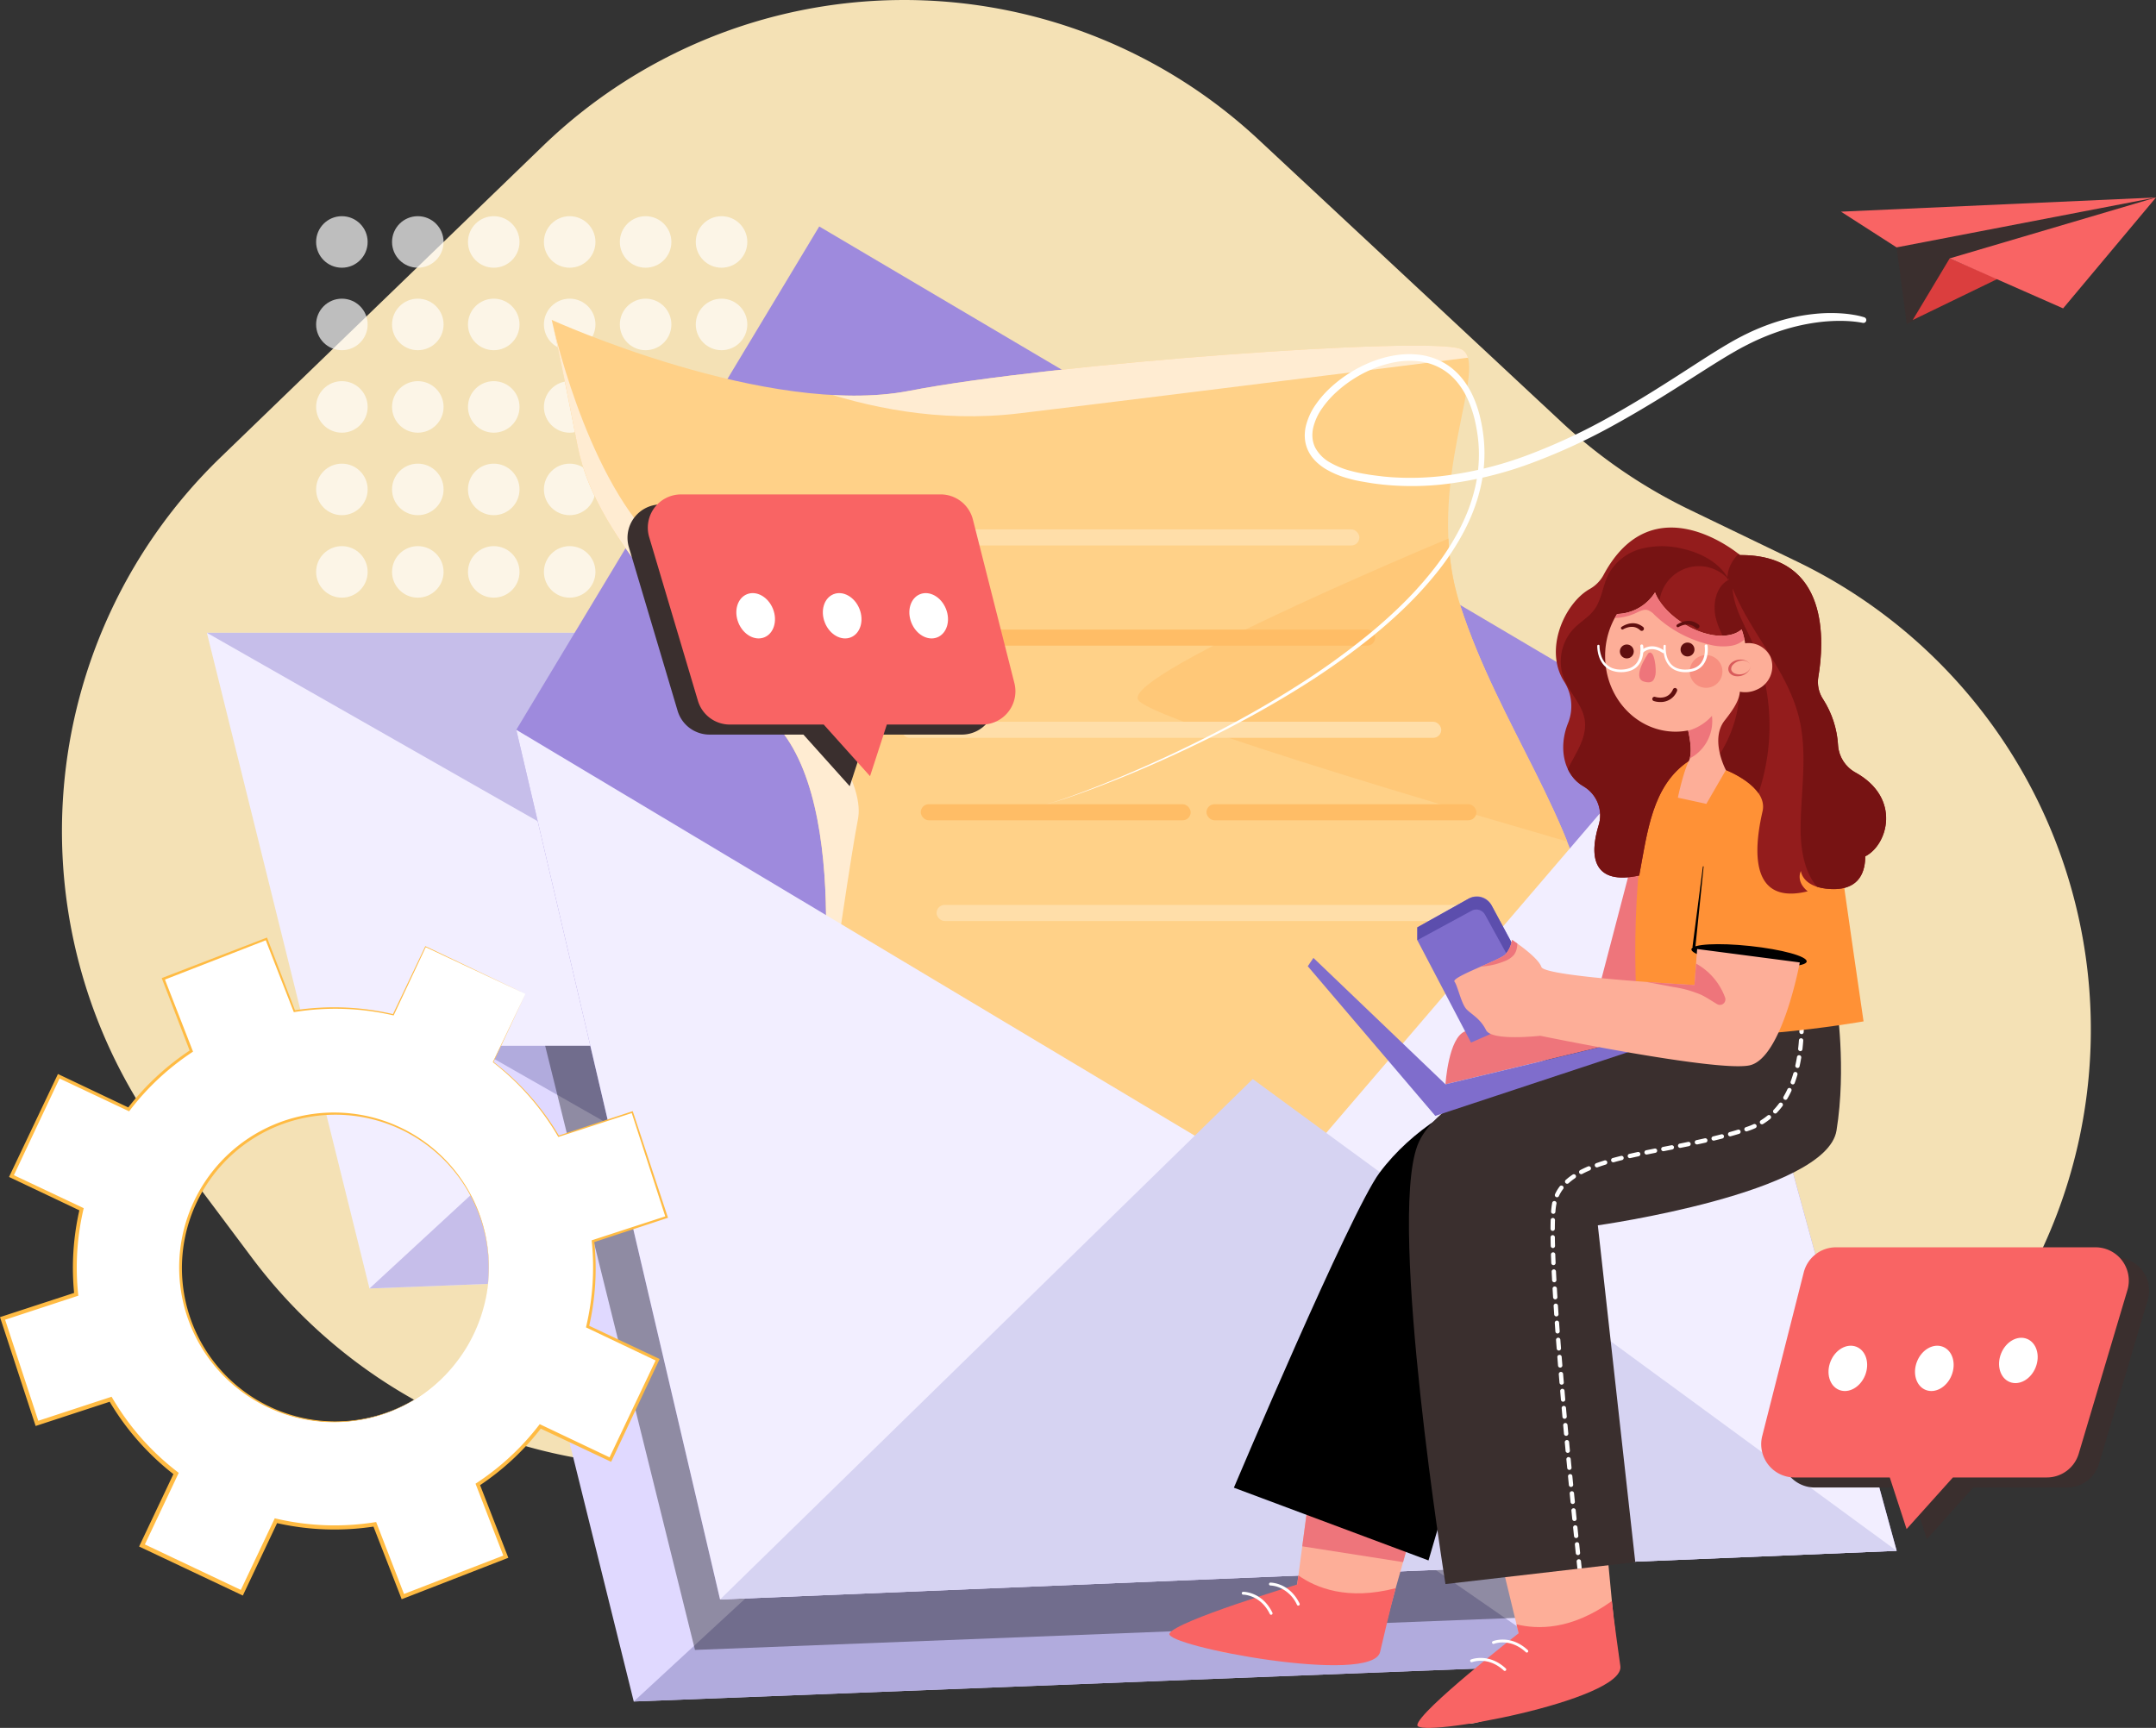 <svg xmlns="http://www.w3.org/2000/svg" xmlns:xlink="http://www.w3.org/1999/xlink" width="610.356" height="489.234" viewBox="0 0 610.356 489.234">
  <rect x="0" y="0" width="610.356" height="489.234" fill="#333333" stroke="none"/>
  <defs>
    <clipPath id="clip-path">
      <path id="Path_740" data-name="Path 740" d="M1682.16,1013.48s10.948-67.355-10.037-93.08-52.005-52.185-57.485-80.466-7.3-35.583-7.3-35.583,61.221,27.856,101.279,20.073,146.894-15.511,156.018-11.862-11.236,38.233-.145,72.492,32.991,60.718,37.553,92.65,15.509,115.263,15.509,115.263l-171.528,9.744-69.34-38.527Z" transform="translate(-1607.34 -804.35)" fill="none"/>
    </clipPath>
    <clipPath id="clip-path-2">
      <path id="Path_749" data-name="Path 749" d="M2530.249,2426.038c1.745-3.529,22.865-18.077,22.865-18.077l.345-2.566,4.114-30.909,34.927-5.665s-7.542,26.045-11.5,40.182c-1.152,4.13-2,7.247-2.242,8.4C2576.6,2427.016,2528.5,2429.564,2530.249,2426.038Z" transform="translate(-2530.203 -2368.82)" fill="none"/>
    </clipPath>
    <clipPath id="clip-path-3">
      <path id="Path_758" data-name="Path 758" d="M2876.195,1758.63s-67.677,12.459-76.014,34.982,7.968,124.1,7.968,124.1l53.734-6.213-10.6-95.359s64.691-9.106,67.567-26.836,0-36.1,0-36.1Z" transform="translate(-2797.807 -1753.2)" fill="none"/>
    </clipPath>
    <clipPath id="clip-path-4">
      <path id="Path_765" data-name="Path 765" d="M3053.995,1100.553s-24.492-20.882-38.678,5.708a10.038,10.038,0,0,1-3.942,3.934c-7,4-12.983,17.042-7.165,26.178a12.91,12.91,0,0,1,1.113,11.723c-2.882,7.135-1.166,14.813,4.4,17.955a9.514,9.514,0,0,1,4.215,11.1c-2.721,8.969-1.4,16.932,11.515,14.129,2.34-12.459,3.7-25.558,14.041-32.426,6.823,2.715,10.5,2.556,10.5,2.556s11.98,4.631,10.384,11.66-5.433,27.154,12.777,22.682c-3.515-2.876-1.917-5.75-1.917-5.75s.32,4.792,8.625,5.113,9.581-5.433,9.581-9.265c6.348-3.174,10.349-16.511-2.823-23.772a9.556,9.556,0,0,1-4.87-7.624,27.076,27.076,0,0,0-4.226-13.064,8.86,8.86,0,0,1-1.352-6.4C3077.808,1125.279,3079.5,1100.382,3053.995,1100.553Z" transform="translate(-3001.861 -1092.757)" fill="none"/>
    </clipPath>
    <clipPath id="clip-path-5">
      <path id="Path_769" data-name="Path 769" d="M3117.068,1201.029a6.907,6.907,0,0,0-7.135-3.779,22.587,22.587,0,0,0-.989-3.922,7.383,7.383,0,0,1-3.2,1.515c-7.769,1.757-18.715-5.147-21.334-12a13.06,13.06,0,0,1-10.735,6.1,22.408,22.408,0,0,0-3.388,11.929c0,11.823,8.941,21.4,19.967,21.4a18.778,18.778,0,0,0,3.524-.344c.612,2.679,1.209,6.578.2,8.651-1.643,3.353-3.1,10.382-3.1,10.382l8.062,1.757,5.532-9.581s-4.631-8.627-.32-14.065c3.017-3.8,4.089-5.991,4.281-8.119a7.77,7.77,0,0,0,4.792-.587A7.156,7.156,0,0,0,3117.068,1201.029Z" transform="translate(-3070.289 -1182.84)" fill="none"/>
    </clipPath>
    <clipPath id="clip-path-6">
      <path id="Path_783" data-name="Path 783" d="M2929.556,1668.025l29.061,3.8s-5,27.236-14.269,29.15-59.213-8.39-59.213-8.39-13.737,1.6-15.335-1.594-3.832-4.262-5.43-5.8-2.556-6.656-3.514-7.934,12.779-6.068,14.377-7.667a8.027,8.027,0,0,0,1.916-4.152s7.338,4.792,8.307,7.667,43.342,5.112,43.342,5.112Z" transform="translate(-2860.806 -1665.43)" fill="none"/>
    </clipPath>
  </defs>
  <g id="_07" data-name="07" transform="translate(-171.588 -73.384)">
    <path id="Path_727" data-name="Path 727" d="M972.038,489.512c29.219-28.235,61.584-59.507,91.272-88.19a147.144,147.144,0,0,1,202.586-1.8l85.729,79.932a147.121,147.121,0,0,0,36.328,24.869l30.432,14.687a147.152,147.152,0,0,1,65.363,202.6h0a147.165,147.165,0,0,1-172.454,70.6l-64.86-19.857a147.178,147.178,0,0,0-58.053-5.685l-74.7,7.64a147.134,147.134,0,0,1-132.751-58.194L956.515,683.5A147.116,147.116,0,0,1,972.038,489.512Z" transform="translate(-738.022 -286.613)" fill="#f4e1b5"/>
    <g id="Group_297" data-name="Group 297" transform="translate(261.079 134.596)" opacity="0.68">
      <circle id="Ellipse_187" data-name="Ellipse 187" cx="7.294" cy="7.294" r="7.294" transform="translate(107.482)" fill="#fff"/>
      <circle id="Ellipse_188" data-name="Ellipse 188" cx="7.294" cy="7.294" r="7.294" transform="translate(107.482 23.355)" fill="#fff"/>
      <circle id="Ellipse_189" data-name="Ellipse 189" cx="7.294" cy="7.294" r="7.294" transform="translate(107.482 46.709)" fill="#fff"/>
      <circle id="Ellipse_190" data-name="Ellipse 190" cx="7.294" cy="7.294" r="7.294" transform="translate(107.482 70.064)" fill="#fff"/>
      <circle id="Ellipse_191" data-name="Ellipse 191" cx="7.294" cy="7.294" r="7.294" transform="translate(107.482 93.419)" fill="#fff"/>
      <circle id="Ellipse_192" data-name="Ellipse 192" cx="7.294" cy="7.294" r="7.294" transform="translate(85.986)" fill="#fff"/>
      <circle id="Ellipse_193" data-name="Ellipse 193" cx="7.294" cy="7.294" r="7.294" transform="translate(85.986 23.355)" fill="#fff"/>
      <circle id="Ellipse_194" data-name="Ellipse 194" cx="7.294" cy="7.294" r="7.294" transform="translate(85.986 46.709)" fill="#fff"/>
      <circle id="Ellipse_195" data-name="Ellipse 195" cx="7.294" cy="7.294" r="7.294" transform="translate(85.986 70.064)" fill="#fff"/>
      <circle id="Ellipse_196" data-name="Ellipse 196" cx="7.294" cy="7.294" r="7.294" transform="translate(85.986 93.419)" fill="#fff"/>
      <circle id="Ellipse_197" data-name="Ellipse 197" cx="7.294" cy="7.294" r="7.294" transform="translate(64.489)" fill="#fff"/>
      <circle id="Ellipse_198" data-name="Ellipse 198" cx="7.294" cy="7.294" r="7.294" transform="translate(64.489 23.355)" fill="#fff"/>
      <circle id="Ellipse_199" data-name="Ellipse 199" cx="7.294" cy="7.294" r="7.294" transform="translate(64.489 46.709)" fill="#fff"/>
      <circle id="Ellipse_200" data-name="Ellipse 200" cx="7.294" cy="7.294" r="7.294" transform="translate(64.489 70.064)" fill="#fff"/>
      <circle id="Ellipse_201" data-name="Ellipse 201" cx="7.294" cy="7.294" r="7.294" transform="translate(64.489 93.419)" fill="#fff"/>
      <circle id="Ellipse_202" data-name="Ellipse 202" cx="7.294" cy="7.294" r="7.294" transform="translate(42.993)" fill="#fff"/>
      <circle id="Ellipse_203" data-name="Ellipse 203" cx="7.294" cy="7.294" r="7.294" transform="translate(42.993 23.355)" fill="#fff"/>
      <circle id="Ellipse_204" data-name="Ellipse 204" cx="7.294" cy="7.294" r="7.294" transform="translate(42.993 46.709)" fill="#fff"/>
      <circle id="Ellipse_205" data-name="Ellipse 205" cx="7.294" cy="7.294" r="7.294" transform="translate(42.993 70.064)" fill="#fff"/>
      <circle id="Ellipse_206" data-name="Ellipse 206" cx="7.294" cy="7.294" r="7.294" transform="translate(42.993 93.419)" fill="#fff"/>
      <circle id="Ellipse_207" data-name="Ellipse 207" cx="7.294" cy="7.294" r="7.294" transform="translate(21.496)" fill="#fff"/>
      <circle id="Ellipse_208" data-name="Ellipse 208" cx="7.294" cy="7.294" r="7.294" transform="translate(21.496 23.355)" fill="#fff"/>
      <circle id="Ellipse_209" data-name="Ellipse 209" cx="7.294" cy="7.294" r="7.294" transform="translate(21.496 46.709)" fill="#fff"/>
      <circle id="Ellipse_210" data-name="Ellipse 210" cx="7.294" cy="7.294" r="7.294" transform="translate(21.496 70.064)" fill="#fff"/>
      <circle id="Ellipse_211" data-name="Ellipse 211" cx="7.294" cy="7.294" r="7.294" transform="translate(21.496 93.419)" fill="#fff"/>
      <circle id="Ellipse_212" data-name="Ellipse 212" cx="7.294" cy="7.294" r="7.294" fill="#fff"/>
      <circle id="Ellipse_213" data-name="Ellipse 213" cx="7.294" cy="7.294" r="7.294" transform="translate(0 23.355)" fill="#fff"/>
      <circle id="Ellipse_214" data-name="Ellipse 214" cx="7.294" cy="7.294" r="7.294" transform="translate(0 46.709)" fill="#fff"/>
      <circle id="Ellipse_215" data-name="Ellipse 215" cx="7.294" cy="7.294" r="7.294" transform="translate(0 70.064)" fill="#fff"/>
      <circle id="Ellipse_216" data-name="Ellipse 216" cx="7.294" cy="7.294" r="7.294" transform="translate(0 93.419)" fill="#fff"/>
    </g>
    <path id="Path_728" data-name="Path 728" d="M1128.42,1238.94l46.035,185.651,265.795-10.382-50.874-175.269Z" transform="translate(-898.267 -986.387)" fill="#f2eeff"/>
    <path id="Path_729" data-name="Path 729" d="M1128.42,1238.94l170.45,97.106,90.506-97.106Z" transform="translate(-898.267 -986.387)" fill="#c6beea"/>
    <path id="Path_730" data-name="Path 730" d="M1354.25,1715.784l120.332-111.094L1620.045,1705.4Z" transform="translate(-1078.062 -1277.58)" fill="#c6beea"/>
    <path id="Path_731" data-name="Path 731" d="M1807.269,1987.849l-265.795,10.384L1495.44,1812.58H1756.4l46.879,161.505Z" transform="translate(-1190.471 -1443.093)" fill="#e0d9ff"/>
    <path id="Path_732" data-name="Path 732" d="M1495.44,1812.59l170.45,97.1,90.506-97.1Z" transform="translate(-1190.471 -1443.1)" fill="#b1abdd"/>
    <path id="Path_733" data-name="Path 733" d="M1721.27,2289.424,1841.6,2178.33l145.463,100.712Z" transform="translate(-1370.266 -1734.286)" fill="#b1abdd"/>
    <g id="Group_298" data-name="Group 298" transform="translate(325.92 369.487)" opacity="0.36">
      <path id="Path_734" data-name="Path 734" d="M1885.1,1974.085l-244.464,9.548L1598.22,1812.58h240Z" transform="translate(-1598.22 -1812.58)"/>
    </g>
    <path id="Path_735" data-name="Path 735" d="M1558.12,817.059l57.691,246.242,333.095-13.772-63.757-232.47L1643.884,674.55Z" transform="translate(-1240.374 -537.046)" fill="#9e8add"/>
    <path id="Path_736" data-name="Path 736" d="M1682.16,1013.48s10.948-67.355-10.037-93.08-52.005-52.185-57.485-80.466-7.3-35.583-7.3-35.583,61.221,27.856,101.279,20.073,146.894-15.511,156.018-11.862-11.236,38.233-.145,72.492,32.991,60.718,37.553,92.65,15.509,115.263,15.509,115.263l-171.528,9.744-69.34-38.527Z" transform="translate(-1279.561 -640.386)" fill="#ffd188"/>
    <g id="Group_299" data-name="Group 299" transform="translate(327.779 163.964)" clip-path="url(#clip-path)">
      <path id="Path_737" data-name="Path 737" d="M1512.547,522.37l16.424,57.485s9.122,42.883,29.195,62.954,61.129,60.218,57.485,78.466-19.161,131.383-19.161,131.383L1520.76,670.181,1508.9,565.257Z" transform="translate(-1528.967 -579.851)" fill="#ffecd2"/>
      <path id="Path_738" data-name="Path 738" d="M1835.62,784.043c3.651,0,40.146,23.724,85.764,18.248s154.193-19.162,154.193-19.162l-178.826-14.6Z" transform="translate(-1789.086 -775.832)" fill="#ffecd2"/>
      <path id="Path_739" data-name="Path 739" d="M2515.121,1095.28s-99.448,41.057-93.973,48.356,137.77,44.708,137.77,44.708l-42.881-89.415Z" transform="translate(-2255.083 -1035.975)" fill="#ffc878"/>
    </g>
    <rect id="Rectangle_246" data-name="Rectangle 246" width="175.719" height="4.556" rx="2.278" transform="translate(380.702 223.269)" fill="#ffdea9"/>
    <rect id="Rectangle_247" data-name="Rectangle 247" width="152.823" height="4.556" rx="2.278" transform="translate(408.072 251.642)" fill="#ffbd66"/>
    <rect id="Rectangle_248" data-name="Rectangle 248" width="152.823" height="4.556" rx="2.278" transform="translate(426.777 277.736)" fill="#ffdea9"/>
    <rect id="Rectangle_249" data-name="Rectangle 249" width="152.823" height="4.556" rx="2.278" transform="translate(436.727 329.601)" fill="#ffdea9"/>
    <rect id="Rectangle_250" data-name="Rectangle 250" width="76.412" height="4.556" rx="2.278" transform="translate(432.25 301.085)" fill="#ffbd66"/>
    <rect id="Rectangle_251" data-name="Rectangle 251" width="76.412" height="4.556" rx="2.278" transform="translate(513.139 301.085)" fill="#ffbd66"/>
    <path id="Path_741" data-name="Path 741" d="M1558.12,1373.65l216.236,129.381,110.792-129.381,63.757,232.47-333.095,13.772Z" transform="translate(-1240.374 -1093.637)" fill="#f2eeff"/>
    <path id="Path_742" data-name="Path 742" d="M1841.13,2006.122l150.8-147.352,182.293,133.58Z" transform="translate(-1465.694 -1479.867)" fill="#d6d3f2"/>
    <path id="Path_743" data-name="Path 743" d="M2877.662,2455.459c.353-3.92,14.787-25.118,14.787-25.118l-.612-2.52-7.338-30.306,30.534-17.906s2.371,27.016,3.8,41.621c.418,4.269.758,7.479.938,8.643C2921.236,2439.62,2877.309,2459.379,2877.662,2455.459Z" transform="translate(-2290.931 -1894.536)" fill="#fdae98"/>
    <path id="Path_744" data-name="Path 744" d="M2809.454,2618.91c.353-3.92,28.691-25.99,28.691-25.99l-.611-2.52c5.948,1.47,15.493,1.677,26.983-6.591.417,4.269,2.242,17.223,2.411,18.387C2868.406,2611.937,2809.1,2622.826,2809.454,2618.91Z" transform="translate(-2236.627 -2057.11)" fill="#f96464"/>
    <path id="Path_745" data-name="Path 745" d="M2892.593,2666.5a.409.409,0,0,1-.277-.108c-4.409-4.1-8.812-2.446-9-2.375a.408.408,0,0,1-.293-.76c.2-.081,5.051-1.924,9.85,2.536a.41.41,0,0,1-.281.708Z" transform="translate(-2295.003 -2120.01)" fill="#fff"/>
    <path id="Path_746" data-name="Path 746" d="M2923.125,2641a.408.408,0,0,1-.277-.108c-4.409-4.1-8.812-2.446-9-2.375a.408.408,0,1,1-.3-.758c.2-.081,5.051-1.924,9.85,2.536a.408.408,0,0,1-.277.705Z" transform="translate(-2319.301 -2099.708)" fill="#fff"/>
    <path id="Path_747" data-name="Path 747" d="M2530.249,2426.038c1.745-3.529,22.865-18.077,22.865-18.077l.345-2.566,4.114-30.909,34.927-5.665s-7.542,26.045-11.5,40.182c-1.152,4.13-2,7.247-2.242,8.4C2576.6,2427.016,2528.5,2429.564,2530.249,2426.038Z" transform="translate(-2014.301 -1885.945)" fill="#fdae98"/>
    <g id="Group_300" data-name="Group 300" transform="translate(515.901 482.875)" clip-path="url(#clip-path-2)">
      <path id="Path_748" data-name="Path 748" d="M2625.91,2348.734l39.775,6.229,10.062-43.127-41.211-2.876Z" transform="translate(-2606.4 -2321.162)" fill="#ee757b"/>
    </g>
    <path id="Path_750" data-name="Path 750" d="M2465.142,2564.678c1.745-3.526,36.144-13.861,36.144-13.861l.345-2.566c5.017,3.521,13.843,7.163,27.542,3.608-1.151,4.13-4.144,16.864-4.4,18.014C2522.627,2579.487,2463.4,2568.207,2465.142,2564.678Z" transform="translate(-1962.473 -2028.799)" fill="#f96464"/>
    <path id="Path_751" data-name="Path 751" d="M2573.975,2577.469a.408.408,0,0,1-.367-.229c-2.65-5.437-7.483-5.473-7.53-5.465h0a.408.408,0,0,1,0-.816c.222,0,5.4.032,8.268,5.924a.408.408,0,0,1-.19.544A.4.4,0,0,1,2573.975,2577.469Z" transform="translate(-2042.539 -2046.88)" fill="#fff"/>
    <path id="Path_752" data-name="Path 752" d="M2611.707,2564.731a.407.407,0,0,1-.367-.23,9.6,9.6,0,0,0-4.754-4.784,7.693,7.693,0,0,0-2.779-.681h0a.408.408,0,0,1,0-.815c.224,0,5.406.035,8.268,5.926a.408.408,0,0,1-.187.544A.424.424,0,0,1,2611.707,2564.731Z" transform="translate(-2072.578 -2036.737)" fill="#fff"/>
    <path id="Path_753" data-name="Path 753" d="M2650.789,1841s-36.2,5.115-54.89,30.192c-8.137,10.922-41.209,89.132-41.209,89.132l55.1,20.595Z" transform="translate(-2033.797 -1465.719)"/>
    <path id="Path_754" data-name="Path 754" d="M2876.195,1758.63s-67.677,12.459-76.014,34.982,7.968,124.1,7.968,124.1l53.734-6.213-10.6-95.359s64.691-9.106,67.567-26.836,0-36.1,0-36.1Z" transform="translate(-2227.355 -1395.817)" fill="#3a2f2e"/>
    <g id="Group_301" data-name="Group 301" transform="translate(570.451 357.383)" clip-path="url(#clip-path-3)">
      <path id="Path_755" data-name="Path 755" d="M3331.39,1692.581a.611.611,0,0,1-.6-.489c-.153-.75-.253-1.172-.253-1.176a.612.612,0,0,1,1.188-.283c0,.018.106.444.263,1.223a.612.612,0,0,1-.477.722A.64.64,0,0,1,3331.39,1692.581Z" transform="translate(-3221.934 -1703.034)" fill="#fff"/>
      <path id="Path_756" data-name="Path 756" d="M3003.748,1887.557a.612.612,0,0,1-.612-.546c-.077-.709-.165-1.517-.263-2.416a.615.615,0,0,1,1.223-.132c.1.9.185,1.706.263,2.416a.612.612,0,0,1-.542.675Zm-.524-4.831a.612.612,0,0,1-.612-.544l-.259-2.414a.615.615,0,1,1,1.223-.13l.259,2.412a.612.612,0,0,1-.544.675Zm-.516-4.823a.611.611,0,0,1-.611-.548l-.255-2.411a.615.615,0,1,1,1.223-.128l.255,2.411a.611.611,0,0,1-.544.673Zm-.508-4.825a.612.612,0,0,1-.612-.548l-.25-2.411a.615.615,0,1,1,1.223-.126l.251,2.411a.611.611,0,0,1-.544.673Zm-.5-4.821a.611.611,0,0,1-.612-.55l-.249-2.411a.615.615,0,0,1,1.223-.124l.249,2.411a.612.612,0,0,1-.546.671Zm-.493-4.823a.611.611,0,0,1-.611-.55l-.245-2.411a.615.615,0,0,1,1.223-.122l.244,2.409a.611.611,0,0,1-.546.671Zm-.485-4.823a.612.612,0,0,1-.612-.55q-.12-1.194-.24-2.411a.615.615,0,0,1,1.223-.122q.122,1.223.24,2.411a.612.612,0,0,1-.548.669Zm-.477-4.823a.612.612,0,0,1-.612-.552q-.118-1.195-.236-2.411a.614.614,0,0,1,1.223-.118q.12,1.223.236,2.409a.611.611,0,0,1-.548.669Zm-.469-4.823a.611.611,0,0,1-.611-.554q-.116-1.2-.232-2.411a.614.614,0,0,1,1.223-.116q.116,1.211.232,2.411a.612.612,0,0,1-.551.667Zm-.46-4.825a.611.611,0,0,1-.612-.554q-.112-1.2-.226-2.413a.614.614,0,0,1,1.223-.112q.114,1.209.226,2.412a.612.612,0,0,1-.55.667Zm-.45-4.825a.612.612,0,0,1-.612-.554q-.112-1.2-.222-2.414a.614.614,0,0,1,1.223-.112l.22,2.414a.612.612,0,0,1-.553.665Zm-.44-4.825a.611.611,0,0,1-.612-.559q-.11-1.209-.216-2.42a.614.614,0,1,1,1.223-.11q.106,1.211.216,2.422a.611.611,0,0,1-.554.663Zm-.428-4.839a.612.612,0,0,1-.612-.557q-.108-1.211-.2-2.414a.614.614,0,1,1,1.223-.106q.1,1.2.2,2.411a.611.611,0,0,1-.556.663Zm-.408-4.821a.611.611,0,0,1-.611-.561q-.1-1.211-.2-2.416a.614.614,0,0,1,1.223-.1q.1,1.2.2,2.414a.612.612,0,0,1-.557.66Zm-.408-4.829a.611.611,0,0,1-.612-.563c-.065-.815-.13-1.615-.194-2.416a.614.614,0,0,1,1.223-.1q.1,1.2.194,2.416a.612.612,0,0,1-.559.658Zm-.383-4.831a.611.611,0,0,1-.611-.565q-.1-1.223-.186-2.418a.613.613,0,1,1,1.223-.092q.092,1.2.186,2.416a.611.611,0,0,1-.563.656Zm-.367-4.833a.612.612,0,0,1-.612-.567q-.092-1.223-.175-2.418a.613.613,0,0,1,1.223-.086q.083,1.195.173,2.414a.612.612,0,0,1-.565.656Zm-.34-4.833a.612.612,0,0,1-.612-.571q-.081-1.223-.161-2.42a.613.613,0,0,1,1.223-.079q.079,1.194.161,2.417a.612.612,0,0,1-.569.65Zm-.314-4.837a.611.611,0,0,1-.611-.575q-.075-1.223-.145-2.422a.612.612,0,1,1,1.223-.069q.067,1.19.145,2.418a.611.611,0,0,1-.575.646Zm-.279-4.839a.612.612,0,0,1-.612-.579q-.065-1.235-.122-2.424a.612.612,0,0,1,1.223-.059q.059,1.187.122,2.418a.611.611,0,0,1-.577.642Zm-.23-4.843a.612.612,0,0,1-.612-.585q-.053-1.247-.092-2.428a.612.612,0,0,1,1.223-.043c.026.785.059,1.592.092,2.42a.612.612,0,0,1-.585.636Zm-.161-4.847a.611.611,0,0,1-.611-.6c-.021-.846-.037-1.663-.045-2.434a.611.611,0,0,1,.611-.612h0a.611.611,0,0,1,.612.612c0,.764.025,1.578.045,2.418a.612.612,0,0,1-.6.626Zm-.055-4.848h0a.611.611,0,0,1-.612-.611c0-.873.018-1.692.041-2.446a.612.612,0,1,1,1.223.039c-.022.732-.037,1.541-.041,2.4a.611.611,0,0,1-.614.618Zm.167-4.837h-.053a.611.611,0,0,1-.561-.658,21.316,21.316,0,0,1,.3-2.393l.018-.083a.612.612,0,0,1,1.2.251l-.014.069a20.013,20.013,0,0,0-.283,2.242.612.612,0,0,1-.607.583Zm1.052-4.688a.612.612,0,0,1-.554-.87,11.526,11.526,0,0,1,1.3-2.175.612.612,0,1,1,.974.738,10.4,10.4,0,0,0-1.168,1.945.611.611,0,0,1-.559.373Zm2.875-3.828a.611.611,0,0,1-.408-1.066,17.682,17.682,0,0,1,1.977-1.531.613.613,0,0,1,.681,1.019,16.033,16.033,0,0,0-1.835,1.427.612.612,0,0,1-.418.157Zm3.987-2.707a.612.612,0,0,1-.285-1.154c.691-.361,1.441-.718,2.23-1.054a.612.612,0,0,1,.483,1.123c-.76.326-1.482.667-2.145,1.019a.609.609,0,0,1-.285.071Zm4.44-1.918a.611.611,0,0,1-.2-1.188c.728-.261,1.508-.524,2.322-.777a.612.612,0,1,1,.363,1.168c-.795.249-1.559.5-2.269.76a.609.609,0,0,1-.214.043Zm4.619-1.447a.612.612,0,0,1-.161-1.2c.742-.2,1.535-.408,2.358-.612a.612.612,0,0,1,.3,1.187c-.815.2-1.6.407-2.33.611a.63.63,0,0,1-.165.022Zm4.7-1.174a.612.612,0,0,1-.136-1.207c.746-.171,1.523-.343,2.375-.526a.612.612,0,1,1,.255,1.2c-.844.181-1.616.353-2.356.522a.617.617,0,0,1-.139.02Zm4.735-1.019a.612.612,0,0,1-.122-1.211q1.178-.24,2.379-.479a.612.612,0,1,1,.238,1.2l-2.371.477a.523.523,0,0,1-.126.022Zm4.752-.948a.612.612,0,0,1-.118-1.211l2.377-.467a.612.612,0,1,1,.237,1.2l-2.377.467a.582.582,0,0,1-.12.018Zm4.754-.938a.612.612,0,0,1-.12-1.211c.787-.159,1.578-.318,2.371-.483a.612.612,0,0,1,.247,1.2c-.8.165-1.588.324-2.377.483a.609.609,0,0,1-.122.02Zm4.743-.983a.612.612,0,0,1-.128-1.209q1.18-.255,2.363-.522a.62.62,0,1,1,.271,1.211q-1.19.269-2.377.524a.55.55,0,0,1-.131,0Zm4.729-1.074a.611.611,0,0,1-.143-1.2c.8-.2,1.59-.391,2.338-.585a.612.612,0,0,1,.308,1.184c-.756.2-1.551.393-2.361.589a.57.57,0,0,1-.145.024Zm4.688-1.211a.612.612,0,0,1-.165-1.2c.783-.218,1.56-.444,2.31-.671a.612.612,0,1,1,.353,1.17c-.756.23-1.543.459-2.334.679a.649.649,0,0,1-.167.03Zm4.629-1.4a.612.612,0,0,1-.194-1.193l.218-.071a19.751,19.751,0,0,0,1.975-.777.612.612,0,0,1,.51,1.113,20.761,20.761,0,0,1-2.1.815l-.218.073a.649.649,0,0,1-.2.047Zm4.385-2.01a.611.611,0,0,1-.322-1.133,17.627,17.627,0,0,0,1.9-1.356.611.611,0,1,1,.773.948,19.542,19.542,0,0,1-2.039,1.449.612.612,0,0,1-.32.1Zm3.741-3.058a.612.612,0,0,1-.444-1.031,20.152,20.152,0,0,0,1.51-1.794.612.612,0,1,1,.98.732,21.371,21.371,0,0,1-1.6,1.9.612.612,0,0,1-.447.208Zm2.893-3.873a.6.6,0,0,1-.31-.086.612.612,0,0,1-.216-.836c.391-.663.76-1.366,1.1-2.092a.611.611,0,1,1,1.107.52c-.355.76-.744,1.5-1.154,2.191a.612.612,0,0,1-.532.33ZM3063,1739.8a.611.611,0,0,1-.573-.815c.267-.724.516-1.482.742-2.259a.611.611,0,0,1,1.174.34c-.232.8-.491,1.592-.769,2.342a.611.611,0,0,1-.579.42Zm1.354-4.646a.61.61,0,0,1-.6-.744c.169-.756.32-1.545.453-2.344a.612.612,0,1,1,1.207.2c-.135.815-.292,1.631-.465,2.409a.612.612,0,0,1-.6.5Zm.795-4.776a.434.434,0,0,1-.071,0,.612.612,0,0,1-.536-.677c.09-.775.165-1.578.222-2.385a.613.613,0,0,1,1.223.088c-.061.815-.136,1.645-.228,2.446a.611.611,0,0,1-.614.556Zm.353-4.827h-.021a.612.612,0,0,1-.591-.63c.027-.756.039-1.537.039-2.318v-.084a.611.611,0,1,1,1.223,0v.084c0,.795-.014,1.588-.039,2.359a.612.612,0,0,1-.62.617Zm0-4.841a.612.612,0,0,1-.612-.593c-.027-.785-.065-1.592-.116-2.4a.613.613,0,1,1,1.223-.075q.076,1.223.116,2.446a.612.612,0,0,1-.591.63Zm-.3-4.833a.611.611,0,0,1-.612-.557c-.072-.789-.155-1.594-.247-2.391a.616.616,0,1,1,1.223-.143c.1.815.179,1.631.253,2.424a.612.612,0,0,1-.554.665Zm-.563-4.809a.612.612,0,0,1-.612-.524c-.114-.8-.239-1.6-.373-2.377a.612.612,0,1,1,1.207-.2c.135.787.261,1.6.377,2.407a.612.612,0,0,1-.518.691Z" transform="translate(-2954.357 -1716.775)" fill="#fff"/>
      <path id="Path_757" data-name="Path 757" d="M3039.064,2598.6a.612.612,0,0,1-.612-.542l-.136-1.223a.615.615,0,0,1,1.223-.135l.135,1.223a.612.612,0,0,1-.54.675Z" transform="translate(-2989.286 -2424.319)" fill="#fff"/>
    </g>
    <path id="Path_759" data-name="Path 759" d="M2902.3,1538.505l-10.449,39.942-22.195,10.215s-10.645-.375-15.454,1.278-5.63,15.015-5.63,15.015l57.189-13.741S2918.016,1532.755,2902.3,1538.505Z" transform="translate(-2267.771 -1224.57)" fill="#ee757b"/>
    <path id="Path_760" data-name="Path 760" d="M2658.936,1690.51l37.377,35.781,52.786-12.683,2.065,2.54-57.725,19.088-36.1-42.367Z" transform="translate(-2115.522 -1345.906)" fill="#7f6dcc"/>
    <path id="Path_761" data-name="Path 761" d="M3131,1400.311s-8.649.96-13.07,8.386-7.571,44.567-4.678,69.006c19,6.229,63.512-1.678,63.512-1.678s-5.271-35.94-7.428-51.993S3135.794,1393.364,3131,1400.311Z" transform="translate(-2477.611 -1113.451)" fill="#ff9136"/>
    <ellipse id="Ellipse_217" data-name="Ellipse 217" cx="2.674" cy="16.412" rx="2.674" ry="16.412" transform="matrix(0.106, -0.994, 0.994, 0.106, 650.142, 344.808)"/>
    <path id="Path_762" data-name="Path 762" d="M3191.646,1585.99l2.933-22.627a.1.1,0,0,1,.038-.068.1.1,0,0,1,.076-.02.1.1,0,0,1,.088.11l-2.324,22.7a.41.41,0,0,1-.815-.084Z" transform="translate(-2540.907 -1244.607)"/>
    <path id="Path_763" data-name="Path 763" d="M3053.995,1100.553s-24.492-20.882-38.678,5.708a10.038,10.038,0,0,1-3.942,3.934c-7,4-12.983,17.042-7.165,26.178a12.91,12.91,0,0,1,1.113,11.723c-2.882,7.135-1.166,14.813,4.4,17.955a9.514,9.514,0,0,1,4.215,11.1c-2.721,8.969-1.4,16.932,11.515,14.129,2.34-12.459,3.7-25.558,14.041-32.426,6.823,2.715,10.5,2.556,10.5,2.556s11.98,4.631,10.384,11.66-5.433,27.154,12.777,22.682c-3.515-2.876-1.917-5.75-1.917-5.75s.32,4.792,8.625,5.113,9.581-5.433,9.581-9.265c6.348-3.174,10.349-16.511-2.823-23.772a9.556,9.556,0,0,1-4.87-7.624,27.076,27.076,0,0,0-4.226-13.064,8.86,8.86,0,0,1-1.352-6.4C3077.808,1125.279,3079.5,1100.382,3053.995,1100.553Z" transform="translate(-2389.814 -870.003)" fill="#931c1c"/>
    <g id="Group_302" data-name="Group 302" transform="translate(612.047 222.754)" clip-path="url(#clip-path-4)">
      <path id="Path_764" data-name="Path 764" d="M3095.657,1161.047a26.954,26.954,0,0,1-4.348-3.317c-3.3-3.512-3.386-8.949-2.505-13.684s2.534-9.452,2.02-14.241c-.815-7.526-6.982-13.623-13.988-16.483-4.22-1.724-9.026-2.487-13.34-1.019-4.1,1.4-7.53,5.174-7.746,9.452-2.617-4.328-7.638-6.9-12.639-8.042a23.924,23.924,0,0,0-11.79,0,14.826,14.826,0,0,0-9.173,7.078c-1.71,3.274-1.928,7.269-4.138,10.229-1.545,2.069-3.885,3.38-5.693,5.223a13.592,13.592,0,0,0-2.911,14.065c1.63,4.2,5.359,7.565,5.968,12.027,1.02,7.518-7.206,13.751-6.816,21.33.2,4.1,2.909,7.577,4.581,11.326a23.916,23.916,0,0,1-.9,20.984,86.212,86.212,0,0,0,12.528,1.415,3.371,3.371,0,0,0,1.786-.261c1-.554,1.183-1.888,1.26-3.029.381-5.614,7.076-6.252,7.86-11.823.9-6.376.239-16.055,4.952-20.446,3.571-3.327,4.64-6.972,7.616-10.843,3.669-4.766,2.931-11.688.394-17.141s-6.6-10.048-9.51-15.309c-1.553-2.8-2.8-5.911-2.672-9.114a11.241,11.241,0,0,1,18.97-7.707l.332.424v.3l.163-.1.145.183c-3.651,1.922-4.589,7-3.531,11.034,1.08,4.132,3.645,7.718,5.11,11.731,2.811,7.7,1.315,16.473-2.446,23.756s-9.564,13.287-15.629,18.795l12.822,5.163c2.167.872,4.664,2.159,4.919,4.485a59.883,59.883,0,0,0,5.21-57.937c-2.175-4.758-5.045-9.479-5.3-14.656,5.137,12.789,15.6,23.349,18.835,36.788,2.373,9.848.593,20.152.42,30.281-.126,7.487,1.287,16.1,7.671,20.016,4.187,2.566,9.493,2.389,14.316,1.459,1.427-5.738,5.323-10.514,7.626-15.957C3111.375,1184.9,3106.815,1168.9,3095.657,1161.047Zm-39.524-38.584c-.037-.069-.071-.143-.11-.2l.161-.1c.026.079.057.159.083.241A1.362,1.362,0,0,0,3056.133,1122.463Z" transform="translate(-3007.182 -1107.7)" fill="#771313"/>
    </g>
    <path id="Path_766" data-name="Path 766" d="M3117.068,1201.029a6.907,6.907,0,0,0-7.135-3.779,22.587,22.587,0,0,0-.989-3.922,7.383,7.383,0,0,1-3.2,1.515c-7.769,1.757-18.715-5.147-21.334-12a13.06,13.06,0,0,1-10.735,6.1,22.408,22.408,0,0,0-3.388,11.929c0,11.823,8.941,21.4,19.967,21.4a18.778,18.778,0,0,0,3.524-.344c.612,2.679,1.209,6.578.2,8.651-1.643,3.353-3.1,10.382-3.1,10.382l8.062,1.757,5.532-9.581s-4.631-8.627-.32-14.065c3.017-3.8,4.089-5.991,4.281-8.119a7.77,7.77,0,0,0,4.792-.587A7.156,7.156,0,0,0,3117.068,1201.029Z" transform="translate(-2444.293 -941.723)" fill="#fdae98"/>
    <g id="Group_303" data-name="Group 303" transform="translate(625.996 241.117)" clip-path="url(#clip-path-5)">
      <path id="Path_767" data-name="Path 767" d="M3100.758,1154.119c-1.985-2.189-4.75-3.486-7.453-4.688a77.7,77.7,0,0,0-13.821-4.968,90.338,90.338,0,0,0-15.464-1.747,6.365,6.365,0,0,0-3.437.453,2.2,2.2,0,0,0-1.009,2.95l2.6,11.913a15.315,15.315,0,0,0,8.119-1.347c1.019-.483,2.126-1.1,3.229-.832a4.655,4.655,0,0,1,1.99,1.36,33.714,33.714,0,0,0,15.358,8.372,14.951,14.951,0,0,0,6.482.373,7.26,7.26,0,0,0,5.139-3.669C3103.779,1159.629,3102.746,1156.309,3100.758,1154.119Z" transform="translate(-3061.544 -1150.866)" fill="#ee757b"/>
      <path id="Path_768" data-name="Path 768" d="M3158.975,1358.974l-3.435,5.5a2.426,2.426,0,0,0,1.59,2.713,5.063,5.063,0,0,0,3.38-.13,11.981,11.981,0,0,0,7.838-12.751A14.047,14.047,0,0,1,3158.975,1358.974Z" transform="translate(-3138.11 -1319.356)" fill="#ee757b"/>
    </g>
    <g id="Group_304" data-name="Group 304" transform="translate(649.94 258.868)" opacity="0.3">
      <circle id="Ellipse_218" data-name="Ellipse 218" cx="4.631" cy="4.631" r="4.631" fill="#e84646"/>
    </g>
    <path id="Path_770" data-name="Path 770" d="M3247.535,1277.8a1.749,1.749,0,0,1-.069.984,2.608,2.608,0,0,1-.53.854,4.125,4.125,0,0,1-1.729,1.093,3.886,3.886,0,0,1-2.126.1,2.592,2.592,0,0,1-1.02-.514,1.886,1.886,0,0,1-.548-2.242,2.623,2.623,0,0,1,.675-.927,3.846,3.846,0,0,1,1.937-.883,4.078,4.078,0,0,1,2.039.179,2.611,2.611,0,0,1,.862.516A1.732,1.732,0,0,1,3247.535,1277.8Zm0,0a1.591,1.591,0,0,0-.532-.815,2.2,2.2,0,0,0-.878-.432,3.506,3.506,0,0,0-1.908.112,3.7,3.7,0,0,0-1.537.987,1.651,1.651,0,0,0-.489,1.453,1.693,1.693,0,0,0,1.1,1.068,3.671,3.671,0,0,0,1.82.169,3.466,3.466,0,0,0,1.747-.777,2.2,2.2,0,0,0,.581-.787A1.588,1.588,0,0,0,3247.535,1277.8Z" transform="translate(-2580.484 -1016.064)" fill="#d85b5b"/>
    <path id="Path_771" data-name="Path 771" d="M3169.513,1223.461a5.6,5.6,0,0,1,.693-.408,6.007,6.007,0,0,1,.724-.314,5.49,5.49,0,0,1,1.576-.326,4.28,4.28,0,0,1,1.649.23,4.812,4.812,0,0,1,1.459.815.62.62,0,0,1-.746.991l-.026-.022-.049-.039a3.586,3.586,0,0,0-1.04-.691,3.16,3.16,0,0,0-1.223-.263,4.536,4.536,0,0,0-1.309.175,5.227,5.227,0,0,0-.642.224,4.648,4.648,0,0,0-.6.3l-.022.012a.408.408,0,0,1-.44-.685Z" transform="translate(-2523.161 -973.223)" fill="#600f0f"/>
    <path id="Path_772" data-name="Path 772" d="M3092.4,1226.7a5.358,5.358,0,0,1,.691-.408,6.155,6.155,0,0,1,.726-.314,5.42,5.42,0,0,1,1.576-.326,4.226,4.226,0,0,1,1.647.228,4.785,4.785,0,0,1,1.461.815.62.62,0,1,1-.748.989l-.026-.021-.047-.041a3.582,3.582,0,0,0-1.04-.689,3.126,3.126,0,0,0-1.223-.263,4.468,4.468,0,0,0-1.309.175,5.315,5.315,0,0,0-.642.224,4.9,4.9,0,0,0-.6.294l-.024.014a.408.408,0,0,1-.438-.685Z" transform="translate(-2461.77 -975.8)" fill="#600f0f"/>
    <path id="Path_773" data-name="Path 773" d="M3120.194,1266.558s-4.854,6.964-1.26,8.036c2.65.789,3-.721,3.28-1.985S3122,1265.264,3120.194,1266.558Z" transform="translate(-2481.967 -1008.232)" fill="#ee757b"/>
    <circle id="Ellipse_219" data-name="Ellipse 219" cx="1.969" cy="1.969" r="1.969" transform="translate(630.163 255.864)" fill="#600f0f"/>
    <circle id="Ellipse_220" data-name="Ellipse 220" cx="1.969" cy="1.969" r="1.969" transform="translate(647.351 255.313)" fill="#600f0f"/>
    <path id="Path_774" data-name="Path 774" d="M3137.991,1319.585a5.9,5.9,0,0,1-1.835-.285.619.619,0,0,1,.392-1.174h0c.147.047,3.618,1.148,5.06-2.142a.619.619,0,1,1,1.133.5A4.944,4.944,0,0,1,3137.991,1319.585Z" transform="translate(-2496.397 -1047.431)" fill="#600f0f"/>
    <path id="Path_775" data-name="Path 775" d="M3059.972,1255.577a8.974,8.974,0,0,0,.408,2.526,6.55,6.55,0,0,0,1.164,2.242,5.065,5.065,0,0,0,.9.862,5.383,5.383,0,0,0,1.084.612,6.782,6.782,0,0,0,2.479.44,7.239,7.239,0,0,0,2.493-.408,4.379,4.379,0,0,0,1.963-1.427,5.389,5.389,0,0,0,.972-2.269,8.184,8.184,0,0,0,.082-2.52v-.018a.411.411,0,0,1,.815-.11h0a8.87,8.87,0,0,1-.108,2.8,6.187,6.187,0,0,1-1.137,2.589,5.155,5.155,0,0,1-1.044,1,5.294,5.294,0,0,1-1.27.66,7.982,7.982,0,0,1-2.758.434,7.49,7.49,0,0,1-2.748-.514,6.175,6.175,0,0,1-1.235-.7,5.838,5.838,0,0,1-1.019-.991,7.166,7.166,0,0,1-1.27-2.481,9.6,9.6,0,0,1-.3-1.347,9.2,9.2,0,0,1-.108-1.39.326.326,0,0,1,.652,0Z" transform="translate(-2435.568 -999.294)" fill="#fff"/>
    <path id="Path_776" data-name="Path 776" d="M3151.914,1255.6a8.852,8.852,0,0,0,.2,2.522,5.991,5.991,0,0,0,1.019,2.267,4.4,4.4,0,0,0,1.935,1.459,6.459,6.459,0,0,0,2.456.408,6.964,6.964,0,0,0,2.46-.43,4.32,4.32,0,0,0,1.922-1.439,5.453,5.453,0,0,0,.946-2.256,8.012,8.012,0,0,0,.133-1.25,7.811,7.811,0,0,0-.057-1.243v-.018a.411.411,0,0,1,.815-.11h0a8.289,8.289,0,0,1,.057,1.4,8.714,8.714,0,0,1-.157,1.376,6.221,6.221,0,0,1-1.109,2.57,5.108,5.108,0,0,1-2.267,1.678,7.745,7.745,0,0,1-2.727.461,7.133,7.133,0,0,1-2.728-.473,5.124,5.124,0,0,1-2.22-1.71,6.7,6.7,0,0,1-1.117-2.532,9.549,9.549,0,0,1-.2-1.355,8.889,8.889,0,0,1,0-1.38.326.326,0,0,1,.65.047Z" transform="translate(-2508.75 -999.294)" fill="#fff"/>
    <path id="Path_777" data-name="Path 777" d="M3125.9,1259.643a.406.406,0,0,1-.232-.071c-3.311-2.289-5.453-.145-5.543-.053a.408.408,0,0,1-.587-.565c.026-.029,2.7-2.748,6.594-.053a.408.408,0,0,1-.232.742Z" transform="translate(-2483.42 -1001.331)" fill="#fff"/>
    <path id="Path_778" data-name="Path 778" d="M2824.056,1605.7l-14.606,8.166v3.624l15.2,29,19.239-8.458,1.207-3.221-14.677-27.256a4.65,4.65,0,0,0-6.36-1.859Z" transform="translate(-2236.625 -1277.916)" fill="#7f6dcc"/>
    <path id="Path_779" data-name="Path 779" d="M2809.45,1617.911l15.368-8.333a2.809,2.809,0,0,1,3.8,1.115l15.268,27.758,1.207-3.221-14.534-27.01a4.927,4.927,0,0,0-6.739-1.963l-14.361,8.03Z" transform="translate(-2236.625 -1278.33)" fill="#5c4ead"/>
    <path id="Path_780" data-name="Path 780" d="M2929.556,1668.025l29.061,3.8s-5,27.236-14.269,29.15-59.213-8.39-59.213-8.39-13.737,1.6-15.335-1.594-3.832-4.262-5.43-5.8-2.556-6.656-3.514-7.934,12.779-6.068,14.377-7.667a8.027,8.027,0,0,0,1.916-4.152s7.338,4.792,8.307,7.667,43.342,5.112,43.342,5.112Z" transform="translate(-2277.512 -1325.939)" fill="#fdae98"/>
    <g id="Group_305" data-name="Group 305" transform="translate(583.293 339.491)" clip-path="url(#clip-path-6)">
      <path id="Path_781" data-name="Path 781" d="M3138.856,1691.4a7.236,7.236,0,0,0-3.108-.634,3.378,3.378,0,0,0-2.7,1.472l-6.586,5.227,7.85,1.476a32.307,32.307,0,0,1,7.793,2.167c1.608.762,3.088,1.792,4.623,2.695a1.558,1.558,0,0,0,2.242-1.873A18.062,18.062,0,0,0,3138.856,1691.4Z" transform="translate(-3072.307 -1685.592)" fill="#ee757b"/>
      <path id="Path_782" data-name="Path 782" d="M2890.473,1653.9c-2.083,1.631-4.776,2.2-7.176,3.31a17.217,17.217,0,0,0-6.523,5.276.9.9,0,0,0-.251.8c.1.273.487.387.816.424a20.573,20.573,0,0,0,10.167-1.415,6.46,6.46,0,0,0,2.605-1.714c1.284-1.574,1.1-3.843.852-5.857Z" transform="translate(-2873.295 -1656.25)" fill="#ee757b"/>
    </g>
    <path id="Path_784" data-name="Path 784" d="M3475.04,648.4l2.889,21.736,70.553-35.871Z" transform="translate(-2766.537 -504.977)" fill="#3a2f2e"/>
    <path id="Path_785" data-name="Path 785" d="M3507.929,718.9l-10.459,17.449L3521.5,724.7Z" transform="translate(-2784.395 -572.355)" fill="#db3e3e"/>
    <path id="Path_786" data-name="Path 786" d="M3580.894,665.675l-32.114-14.153,58.41-17.251Z" transform="translate(-2825.246 -504.977)" fill="#f96464"/>
    <path id="Path_787" data-name="Path 787" d="M3397.84,638.29l15.737,10.115,73.441-14.135Z" transform="translate(-2705.074 -504.977)" fill="#f96464"/>
    <path id="Path_788" data-name="Path 788" d="M992.671,1679.664,964.4,1666.277l-9.128,19.278a73.1,73.1,0,0,0-28-1.019l-7.93-20.466-29.17,11.312,7.928,20.458a73.131,73.131,0,0,0-17.735,16.512l-19.822-9.377-13.383,28.251,19.84,9.4A73.116,73.116,0,0,0,865.5,1764.7l-20.849,6.833,9.738,29.721,20.858-6.833a73.182,73.182,0,0,0,18.521,21.016l-9.65,20.385,28.282,13.385,9.652-20.385a73.136,73.136,0,0,0,27.994,1.019l7.932,20.464,29.162-11.3-7.928-20.458a73.034,73.034,0,0,0,17.675-16.428l19.84,9.4,13.385-28.269-19.822-9.377a73.084,73.084,0,0,0,1.529-24.176l20.849-6.849-9.74-29.721-20.855,6.835a73.1,73.1,0,0,0-18.523-21.016Zm-14.575,96.2a43.636,43.636,0,1,1-20.764-58.112A43.634,43.634,0,0,1,978.1,1775.865Z" transform="translate(-672.342 -1324.856)" fill="#fff"/>
    <path id="Path_789" data-name="Path 789" d="M989.86,1678.215l-28.314-13.289.145-.051-9.075,19.3-.057.122-.133-.031a73.03,73.03,0,0,0-27.927-.934l-.2.031-.071-.181-7.985-20.444.389.171-29.15,11.36.2-.471,7.966,20.442.12.306-.275.182a72.841,72.841,0,0,0-17.6,16.434l-.218.283-.324-.153-19.8-9.346.632-.226L844.83,1730l-.247-.689,19.848,9.377.391.186-.1.42a72.637,72.637,0,0,0-1.476,23.905l.047.447-.428.141-20.843,6.849.367-.726,9.754,29.717-.746-.377,20.855-6.841.457-.149.245.408a72.585,72.585,0,0,0,18.375,20.837l.387.3-.2.442-9.646,20.385-.292-.815,28.263,13.393-.8.287,9.658-20.385.2-.436.469.11a72.626,72.626,0,0,0,27.768,1.019l.471-.073.171.442,7.919,20.47-.748-.33,29.174-11.277-.314.714-7.911-20.466-.155-.408.359-.234a72.769,72.769,0,0,0,17.565-16.293l.251-.324.367.175,19.828,9.422-.634.228L1026.9,1781.6l.2.575-19.806-9.42-.287-.137.073-.31a72.792,72.792,0,0,0,1.568-24.054l-.029-.279.265-.088,20.864-6.79-.2.383-9.648-29.743.277.141-20.876,6.79-.122.039-.065-.11a73.166,73.166,0,0,0-18.432-21.035l-.051-.039.029-.057Zm0,0-9.057,19.31-.025-.1a73.216,73.216,0,0,1,18.613,21l-.187-.069,20.839-6.892.2-.067.069.2,9.819,29.694.1.287-.29.1-20.837,6.874.239-.367a73.54,73.54,0,0,1-1.49,24.3l-.216-.446,19.838,9.353.389.183-.183.391-13.346,28.288-.2.43-.43-.2-19.855-9.367.612-.149a73.524,73.524,0,0,1-17.784,16.56l.2-.634,7.95,20.452.2.512-.514.2-29.15,11.326-.538.2-.2-.538-7.95-20.46.64.369a73.848,73.848,0,0,1-28.222-1.019l.675-.326L910.124,1848l-.257.544-.546-.257-28.271-13.362-.552-.261.263-.552,9.656-20.385.179.738a73.812,73.812,0,0,1-18.67-21.2l.7.265-20.857,6.829-.563.184-.183-.563-9.723-29.715-.179-.548.546-.177,20.856-6.815-.379.585a73.68,73.68,0,0,1,1.539-24.258l.292.612-19.832-9.412-.467-.222.22-.467,13.425-28.251.2-.428.428.2,19.808,9.414-.542.13a73.454,73.454,0,0,1,17.863-16.573l-.155.487-7.889-20.474-.13-.34.338-.13,29.185-11.244.283-.108.108.281,7.875,20.487-.263-.153a73.386,73.386,0,0,1,28.069,1.089l-.187.09,9.173-19.253.047-.1.1.047Z" transform="translate(-669.532 -1323.406)" fill="#ffbb43"/>
    <path id="Path_790" data-name="Path 790" d="M1172.542,1967.863a43.838,43.838,0,1,1,4.173-16.513A43.945,43.945,0,0,1,1172.542,1967.863Zm0,0a43.421,43.421,0,1,0-10.16,13.656A43.336,43.336,0,0,0,1172.542,1967.863Z" transform="translate(-866.788 -1516.853)" fill="#ffbb43"/>
    <path id="Path_791" data-name="Path 791" d="M2293.75,933.776a3.343,3.343,0,0,0,.8-.133c.265-.065.526-.139.787-.2.524-.149,1.042-.312,1.559-.477,1.036-.33,2.063-.683,3.088-1.042,2.053-.722,4.089-1.48,6.115-2.261q6.085-2.342,12.07-4.935,11.978-5.155,23.567-11.142c7.716-4,15.288-8.28,22.617-12.928a207.169,207.169,0,0,0,21.112-15.188c3.337-2.764,6.566-5.659,9.628-8.714a102.183,102.183,0,0,0,8.6-9.685,71.474,71.474,0,0,0,7.01-10.834,55.977,55.977,0,0,0,2.65-5.867,48.459,48.459,0,0,0,1.871-6.138,41.259,41.259,0,0,0,.97-6.319,39.811,39.811,0,0,0-.018-6.389c-.094-1.062-.218-2.118-.392-3.174s-.375-2.1-.611-3.139a31.77,31.77,0,0,0-.869-3.058,28.527,28.527,0,0,0-1.156-2.948,21.6,21.6,0,0,0-3.366-5.284,16.9,16.9,0,0,0-2.242-2.126,16.079,16.079,0,0,0-2.6-1.653,17,17,0,0,0-5.911-1.716,22.53,22.53,0,0,0-6.234.243,29.947,29.947,0,0,0-6.06,1.741,35.692,35.692,0,0,0-5.646,2.872,34.928,34.928,0,0,0-5.047,3.818,27.4,27.4,0,0,0-4.144,4.7,15.933,15.933,0,0,0-2.511,5.53,9.424,9.424,0,0,0-.2,1.462,8.006,8.006,0,0,0,.024,1.451,7.7,7.7,0,0,0,.8,2.732,10.618,10.618,0,0,0,4.132,4.126,23.322,23.322,0,0,0,5.746,2.348q1.523.418,3.088.718c1.052.184,2.106.385,3.166.524s2.124.273,3.188.4c1.066.092,2.132.2,3.2.245a79.457,79.457,0,0,0,12.842-.33,103.541,103.541,0,0,0,24.992-6.081,168.647,168.647,0,0,0,23.418-10.987c3.775-2.108,7.5-4.322,11.181-6.6s7.338-4.627,10.987-6.984,7.292-4.731,11.089-6.953c.95-.554,1.912-1.1,2.895-1.618l1.476-.764,1.5-.724a63.824,63.824,0,0,1,6.17-2.515,53.561,53.561,0,0,1,13.022-2.811,44.261,44.261,0,0,1,6.678-.082q1.67.1,3.327.367c.552.088,1.1.185,1.653.308.273.061.548.124.815.2s.536.143.844.243a.815.815,0,0,1-.422,1.572h-.039c-.216-.047-.489-.1-.742-.139s-.516-.082-.777-.116c-.52-.069-1.046-.124-1.572-.171-1.054-.092-2.114-.13-3.174-.139a48.279,48.279,0,0,0-6.348.4,57.182,57.182,0,0,0-12.345,3.019q-3,1.088-5.885,2.446l-1.439.7-1.427.736c-.944.491-1.875,1.019-2.8,1.549-3.718,2.155-7.369,4.507-11.036,6.837s-7.338,4.688-11.067,6.953-7.491,4.485-11.32,6.6a170.9,170.9,0,0,1-23.834,11.028,105.864,105.864,0,0,1-25.609,6.085,81.492,81.492,0,0,1-13.215.271c-1.1-.057-2.2-.169-3.3-.269-1.1-.133-2.193-.251-3.284-.426s-2.175-.363-3.261-.558-2.181-.473-3.261-.777a25.34,25.34,0,0,1-6.274-2.613,15.139,15.139,0,0,1-2.782-2.132,12.063,12.063,0,0,1-1.184-1.347,11.051,11.051,0,0,1-.956-1.543,9.851,9.851,0,0,1-1.007-3.5,10.475,10.475,0,0,1-.02-1.806,12.066,12.066,0,0,1,.257-1.763,18.036,18.036,0,0,1,2.864-6.264,29.369,29.369,0,0,1,4.485-5.041,37.649,37.649,0,0,1,11.344-7.012,31.8,31.8,0,0,1,6.47-1.8,24.358,24.358,0,0,1,6.76-.2,18.847,18.847,0,0,1,6.533,1.955,17.931,17.931,0,0,1,2.88,1.865,18.709,18.709,0,0,1,2.467,2.371,23.23,23.23,0,0,1,3.594,5.708,30.355,30.355,0,0,1,1.2,3.129q.518,1.59.883,3.217t.611,3.262c.171,1.091.292,2.2.381,3.3a41.513,41.513,0,0,1-.032,6.641,42.753,42.753,0,0,1-1.058,6.548,49.61,49.61,0,0,1-1.979,6.319,57.383,57.383,0,0,1-2.756,6,72.843,72.843,0,0,1-7.229,10.985,103.666,103.666,0,0,1-8.788,9.738c-3.117,3.058-6.395,5.954-9.785,8.71a203.509,203.509,0,0,1-21.361,15.06c-7.4,4.593-15.036,8.8-22.8,12.726s-15.684,7.555-23.709,10.912q-6.023,2.513-12.139,4.79c-2.039.754-4.087,1.488-6.148,2.183-1.019.346-2.063.687-3.1,1-.52.159-1.042.314-1.565.459-.263.069-.526.141-.791.2A3.45,3.45,0,0,1,2293.75,933.776Z" transform="translate(-1826.049 -632.779)" fill="#fff"/>
    <path id="Path_792" data-name="Path 792" d="M1816.366,1114.09l-11.76-46.324a9.422,9.422,0,0,0-9.132-7.106h-73.466a9.422,9.422,0,0,0-9.028,12.11l13.794,46.326a9.422,9.422,0,0,0,9.031,6.727h26.579l13.115,14.616,4.756-14.616h26.979a9.422,9.422,0,0,0,9.132-11.733Z" transform="translate(-1363.354 -844.449)" fill="#3a2f2e"/>
    <path id="Path_793" data-name="Path 793" d="M1844.566,1100.13l-11.75-46.326a9.422,9.422,0,0,0-9.132-7.1h-73.476a9.422,9.422,0,0,0-9.028,12.11l13.794,46.324a9.422,9.422,0,0,0,9.031,6.727h26.578l13.117,14.616,4.754-14.616h26.983a9.42,9.42,0,0,0,9.13-11.731Z" transform="translate(-1385.806 -833.334)" fill="#f96464"/>
    <ellipse id="Ellipse_221" data-name="Ellipse 221" cx="5.271" cy="6.58" rx="5.271" ry="6.58" transform="translate(378.173 243.584) rotate(-21.84)" fill="#fff"/>
    <ellipse id="Ellipse_222" data-name="Ellipse 222" cx="5.271" cy="6.58" rx="5.271" ry="6.58" transform="translate(402.663 243.586) rotate(-21.84)" fill="#fff"/>
    <ellipse id="Ellipse_223" data-name="Ellipse 223" cx="5.271" cy="6.58" rx="5.271" ry="6.58" transform="translate(427.152 243.587) rotate(-21.84)" fill="#fff"/>
    <path id="Path_794" data-name="Path 794" d="M3315.542,2159.87l11.75-46.324a9.426,9.426,0,0,1,9.132-7.106H3409.9a9.422,9.422,0,0,1,9.028,12.11l-13.794,46.326a9.421,9.421,0,0,1-9.03,6.727h-26.578l-13.117,14.616-4.754-14.616h-26.981a9.42,9.42,0,0,1-9.13-11.733Z" transform="translate(-2639.323 -1677.05)" fill="#3a2f2e"/>
    <path id="Path_795" data-name="Path 795" d="M3287.333,2145.91l11.751-46.324a9.422,9.422,0,0,1,9.132-7.106h73.472a9.424,9.424,0,0,1,9.03,12.11l-13.788,46.326a9.421,9.421,0,0,1-9.028,6.727h-26.588l-13.115,14.615-4.756-14.615h-26.979a9.42,9.42,0,0,1-9.132-11.734Z" transform="translate(-2616.864 -1665.936)" fill="#f96464"/>
    <ellipse id="Ellipse_224" data-name="Ellipse 224" cx="6.58" cy="5.271" rx="6.58" ry="5.271" transform="translate(735.652 462.741) rotate(-68.305)" fill="#fff"/>
    <ellipse id="Ellipse_225" data-name="Ellipse 225" cx="6.58" cy="5.271" rx="6.58" ry="5.271" transform="translate(711.848 464.967) rotate(-68.16)" fill="#fff"/>
    <ellipse id="Ellipse_226" data-name="Ellipse 226" cx="6.58" cy="5.271" rx="6.58" ry="5.271" transform="translate(687.362 464.967) rotate(-68.16)" fill="#fff"/>
  </g>
</svg>
